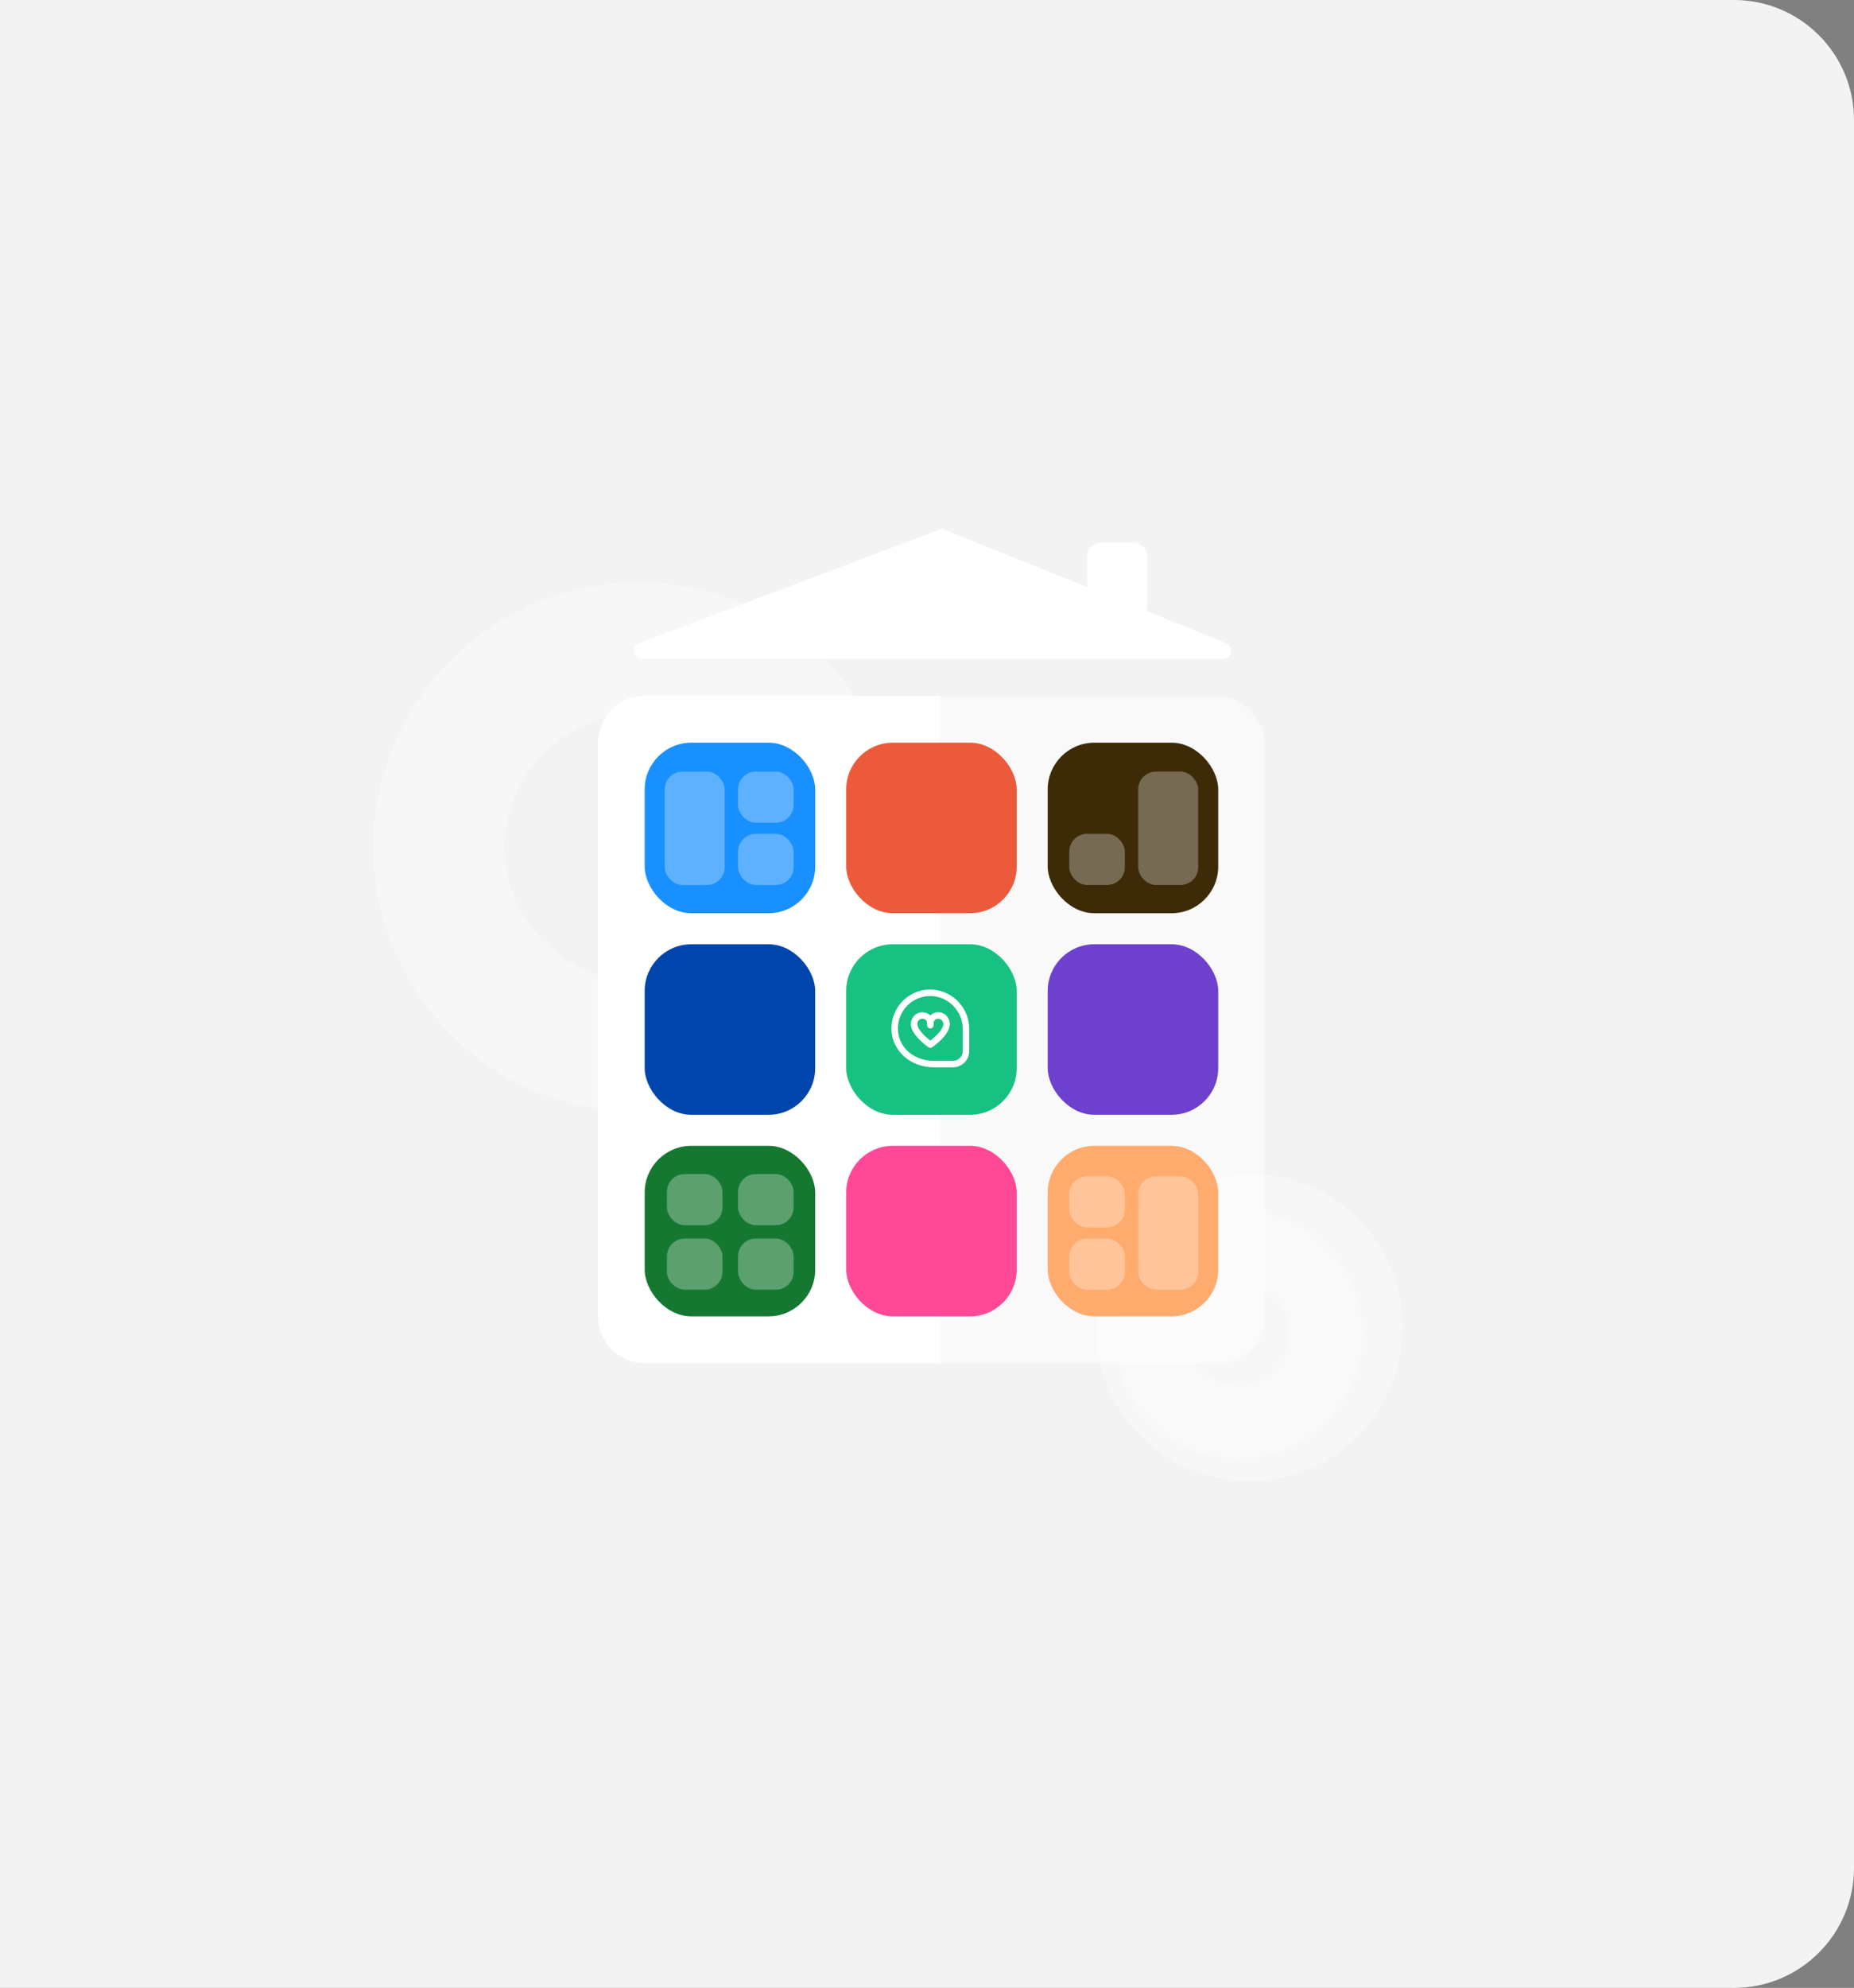 <svg width="834" height="894" viewBox="0 0 834 894" fill="none" xmlns="http://www.w3.org/2000/svg">
<rect x="0" y="0" width="834" height="894" fill="#808080" stroke="none"/>
<g clip-path="url(#clip0_394_129716)">
<path d="M0 0H780C809.823 0 834 24.177 834 54V840C834 869.823 809.823 894 780 894H0V0Z" fill="#F3F3F3"/>
<circle opacity="0.34" cx="562" cy="597" r="69" fill="white"/>
<circle opacity="0.19" cx="557" cy="600" r="39.5" stroke="white" stroke-width="33"/>
<circle opacity="0.34" cx="287" cy="381" r="89.5" stroke="white" stroke-width="59"/>
<rect opacity="0.46" x="269" y="313" width="300" height="300" rx="21" fill="white"/>
<path d="M269 334C269 322.402 278.402 313 290 313H423V613H290C278.402 613 269 603.598 269 592V334Z" fill="white"/>
<rect x="290" y="334" width="76.703" height="76.703" rx="21" fill="#1890FF"/>
<rect x="380.648" y="334" width="76.703" height="76.703" rx="21" fill="#EB5A3B"/>
<rect x="471.297" y="334" width="76.703" height="76.703" rx="21" fill="#3D2B08"/>
<rect x="290" y="515.297" width="76.703" height="76.703" rx="21" fill="#157831"/>
<rect x="290" y="424.649" width="76.703" height="76.703" rx="21" fill="#0045AC"/>
<rect x="471.297" y="515.297" width="76.703" height="76.703" rx="21" fill="#FFAB6E"/>
<rect x="471.297" y="424.649" width="76.703" height="76.703" rx="21" fill="#6E40CE"/>
<rect x="380.648" y="515.297" width="76.703" height="76.703" rx="21" fill="#FF4996"/>
<rect x="380.648" y="424.649" width="76.703" height="76.703" rx="21" fill="#17C182"/>
<path d="M422.145 455.21C420.787 455.188 419.475 455.708 418.5 456.653C417.75 455.953 416.809 455.49 415.796 455.323C414.783 455.156 413.744 455.292 412.809 455.715C411.873 456.137 411.084 456.827 410.539 457.697C409.995 458.567 409.721 459.579 409.75 460.605C409.75 465.353 416.858 470.428 417.669 470.989C417.913 471.159 418.203 471.249 418.5 471.249C418.797 471.249 419.087 471.159 419.331 470.989C420.142 470.428 427.249 465.353 427.249 460.605C427.285 459.214 426.768 457.864 425.812 456.853C424.855 455.842 423.537 455.251 422.145 455.21ZM418.5 467.987C415.961 466.047 412.667 462.795 412.667 460.605C412.556 457.68 416.915 457.105 417.041 460.246V461.043C417.041 461.429 417.195 461.8 417.469 462.074C417.742 462.347 418.113 462.501 418.5 462.501C418.886 462.501 419.257 462.347 419.531 462.074C419.804 461.8 419.958 461.429 419.958 461.043V460.246C420.085 457.108 424.444 457.68 424.333 460.605C424.333 462.793 421.039 466.047 418.5 467.987ZM419.719 445.043C417.219 444.868 414.711 445.232 412.364 446.111C410.017 446.989 407.886 448.362 406.116 450.135C404.345 451.908 402.976 454.041 402.101 456.39C401.226 458.738 400.866 461.247 401.044 463.746C401.686 473.012 409.87 480 420.079 480H428.707C430.641 479.998 432.494 479.229 433.861 477.862C435.227 476.495 435.996 474.642 435.999 472.709V462.997C436.053 458.502 434.405 454.152 431.385 450.822C428.365 447.492 424.198 445.427 419.719 445.043ZM433.082 472.709C433.082 473.869 432.621 474.982 431.801 475.802C430.98 476.623 429.868 477.083 428.707 477.083H420.079C411.28 477.083 404.501 471.396 403.954 463.545C403.804 461.461 404.104 459.369 404.833 457.412C405.562 455.454 406.703 453.675 408.179 452.197C409.655 450.718 411.432 449.574 413.389 448.842C415.345 448.11 417.436 447.807 419.521 447.953C423.263 448.284 426.742 450.019 429.257 452.81C431.773 455.601 433.14 459.24 433.082 462.997V472.709Z" fill="white"/>
<rect opacity="0.3" x="299" y="347" width="27" height="51" rx="8" fill="white"/>
<rect opacity="0.3" x="512" y="347" width="27" height="51" rx="8" fill="white"/>
<rect opacity="0.3" x="512" y="529" width="27" height="51" rx="8" fill="white"/>
<rect opacity="0.3" x="332" y="347" width="25" height="23" rx="8" fill="white"/>
<rect opacity="0.3" x="332" y="375" width="25" height="23" rx="8" fill="white"/>
<rect opacity="0.3" x="332" y="528" width="25" height="23" rx="8" fill="white"/>
<rect opacity="0.3" x="332" y="557" width="25" height="23" rx="8" fill="white"/>
<rect opacity="0.3" x="481" y="529" width="25" height="23" rx="8" fill="white"/>
<rect opacity="0.3" x="481" y="375" width="25" height="23" rx="8" fill="white"/>
<rect opacity="0.3" x="481" y="557" width="25" height="23" rx="8" fill="white"/>
<rect opacity="0.3" x="300" y="528" width="25" height="23" rx="8" fill="white"/>
<rect opacity="0.3" x="300" y="557" width="25" height="23" rx="8" fill="white"/>
<path fill-rule="evenodd" clip-rule="evenodd" d="M287.717 289.188L422.401 238.238C423.26 237.912 424.21 237.923 425.062 238.266L489 264.031V250C489 246.686 491.687 244 495 244H510C513.314 244 516 246.686 516 250V273C516 273.627 515.904 274.232 515.725 274.8L551.5 289.217C555.232 290.72 554.156 296.269 550.133 296.269H289.011C284.944 296.269 283.913 290.627 287.717 289.188Z" fill="white"/>
</g>
<defs>
<clipPath id="clip0_394_129716">
<path d="M0 0H780C809.823 0 834 24.177 834 54V840C834 869.823 809.823 894 780 894H0V0Z" fill="white"/>
</clipPath>
</defs>
</svg>
